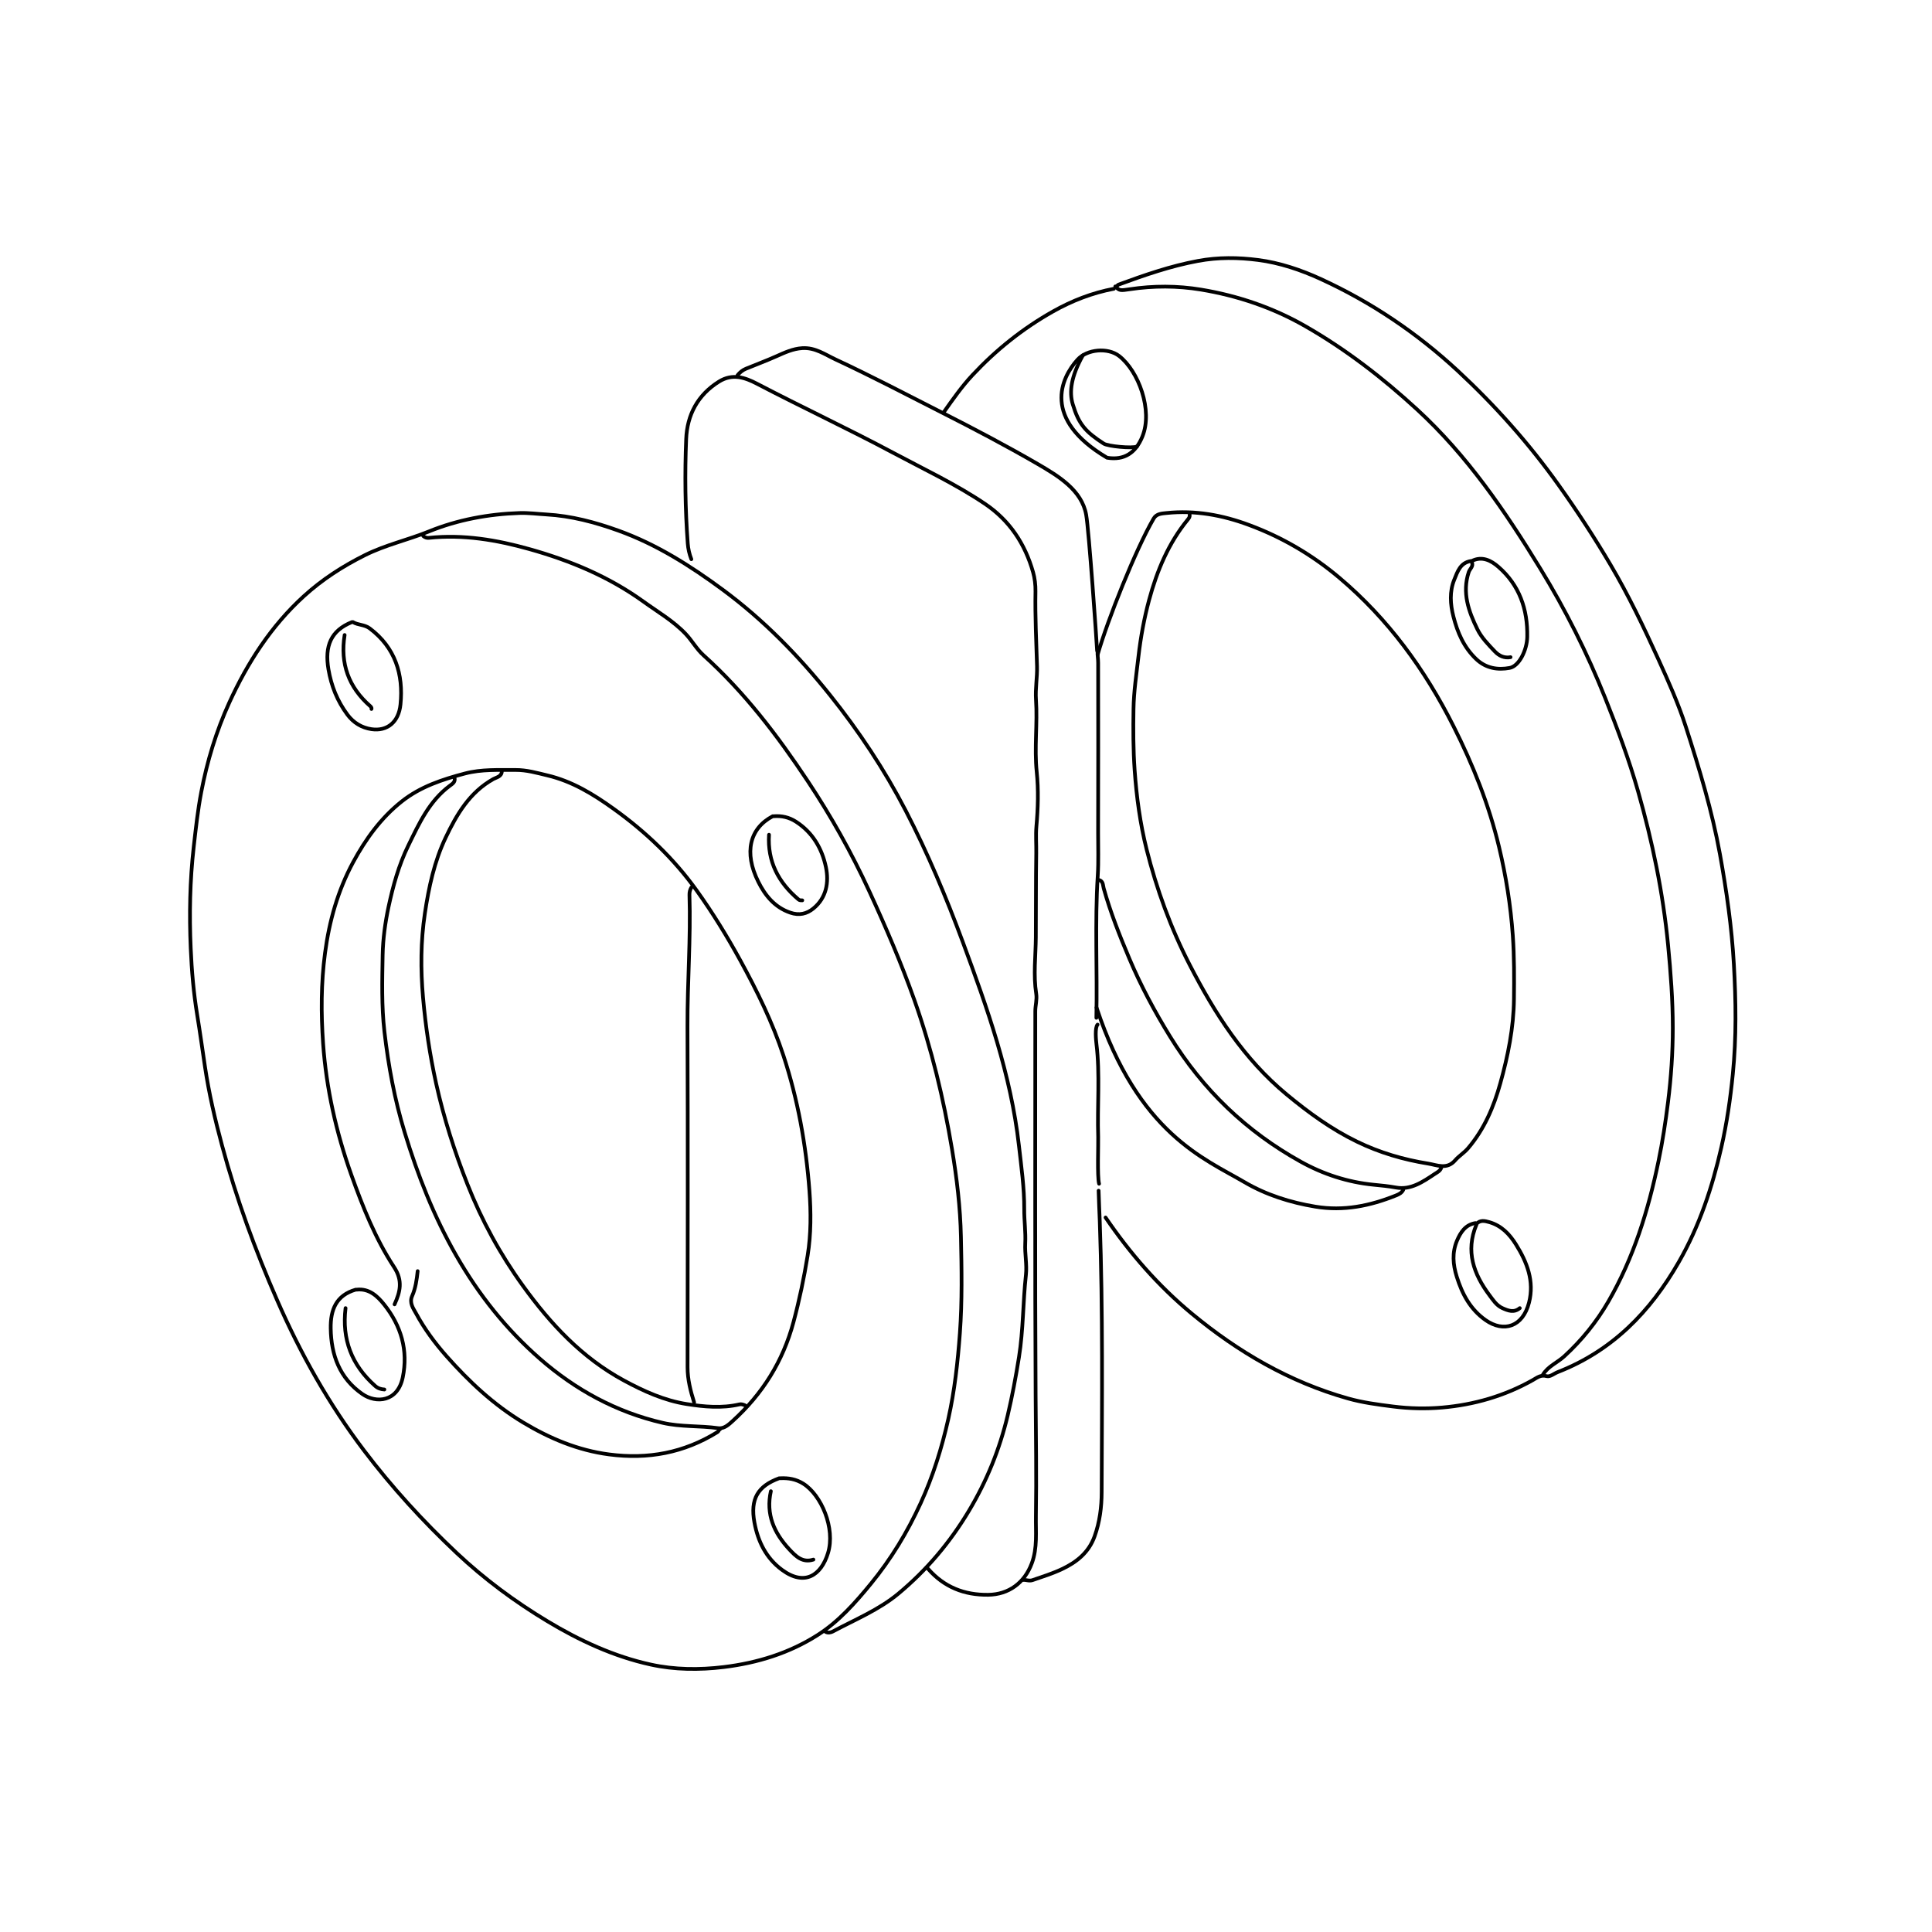 <?xml version="1.0" encoding="UTF-8"?>
<svg id="icons" xmlns="http://www.w3.org/2000/svg" viewBox="0 0 500 500">
  <defs>
    <style>
      .cls-1 {
        fill: none;
        stroke: #000;
        stroke-linecap: round;
        stroke-linejoin: round;
        stroke-width: .96px;
      }
    </style>
  </defs>
  <path class="cls-1" d="M213.62,422.29c.64.4,1.45.18,1.89-.05,5.76-3.09,11.92-5.59,16.98-9.8,7.31-6.08,13.37-13.24,18.28-21.46,4.63-7.75,7.94-15.92,10.02-24.68,1.18-4.99,2.11-10,2.92-15.07,1.13-7.08,1.02-14.22,1.8-21.31.29-2.69-.32-5.42-.18-8.13.15-2.97-.28-5.9-.26-8.85.03-5.55-.76-11.02-1.38-16.52-2.07-18.31-8.18-35.51-14.51-52.6-4.29-11.58-9.08-23.01-14.77-34-5.51-10.63-12.11-20.57-19.59-29.92-8.16-10.2-17.23-19.49-27.76-27.27-8.38-6.19-17.16-11.76-27.03-15.31-6.03-2.17-12.17-3.81-18.65-4.18-2.31-.13-4.63-.45-6.94-.37-8.05.27-16.01,1.75-23.37,4.74-5.49,2.23-11.29,3.5-16.64,6.17-5.75,2.87-11.02,6.27-15.77,10.59-8.51,7.75-14.59,17.21-19.32,27.56-3.38,7.4-5.73,15.16-7.26,23.18-.9,4.68-1.4,9.39-1.94,14.12-1,8.77-1.17,17.56-.78,26.32.25,5.75.74,11.52,1.68,17.25.73,4.44,1.34,8.92,2.01,13.38,1.02,6.87,2.6,13.63,4.4,20.32,3.7,13.77,8.61,27.15,14.32,40.2,6.02,13.76,13.34,26.79,22.44,38.79,7.23,9.54,15.27,18.33,23.97,26.52,7.16,6.74,15.07,12.6,23.47,17.65,8.34,5.02,17.21,9.14,26.77,11.23,6.18,1.35,12.52,1.41,18.89.64,8.74-1.06,16.99-3.62,24.33-8.31,5.37-3.43,9.67-8.28,13.75-13.26,5.24-6.4,9.45-13.36,12.88-20.85,3.2-6.99,5.47-14.3,7.15-21.78,1.64-7.32,2.45-14.74,3-22.24.61-8.31.45-16.61.27-24.89-.16-7.6-1.06-15.21-2.32-22.73-2.19-13.11-5.28-25.99-9.73-38.55-3.42-9.63-7.44-18.97-11.71-28.25-4.56-9.9-9.87-19.37-15.89-28.42-7.84-11.8-16.4-23.04-26.99-32.58-1.78-1.6-2.94-3.75-4.57-5.48-3.2-3.39-7.23-5.71-10.97-8.41-8.95-6.45-18.96-10.61-29.46-13.56-8.49-2.39-17.16-3.86-26.07-2.92-.56.06-1.02-.12-1.44-.48"/>
  <path class="cls-1" d="M399.3,355.77c1.32-2.19,3.73-3.11,5.53-4.76,4.53-4.15,8.36-8.9,11.41-14.17,6.53-11.3,10.35-23.62,12.98-36.34,1.05-5.07,1.83-10.16,2.47-15.31.79-6.37,1.23-12.78,1.23-19.15,0-7.17-.54-14.37-1.23-21.54-1.31-13.51-4.05-26.7-7.76-39.71-2.35-8.23-5.35-16.24-8.53-24.2-4.66-11.65-10.25-22.79-16.8-33.48-9.11-14.88-18.92-29.24-31.85-41.13-8.89-8.17-18.42-15.54-28.93-21.56-8.43-4.83-17.54-7.91-27.06-9.48-6.06-1-12.27-1.01-18.41-.08-2.42.37-2.66.38-3.71-.73"/>
  <path class="cls-1" d="M286.12,315.09c6.32,9.28,13.64,17.69,22.28,24.85,12.02,9.96,25.33,17.71,40.43,21.97,3.78,1.07,7.74,1.59,11.69,2.09,4.25.54,8.51.63,12.69.27,8.25-.71,16.17-2.99,23.45-7.09,1.14-.64,2.06-1.46,3.62-1.03.88.24,1.91-.69,2.87-1.06,14.11-5.5,23.96-15.62,31.34-28.51,5.32-9.29,8.64-19.3,11-29.68,1.41-6.23,2.33-12.52,2.96-18.9.95-9.51.81-19.01.27-28.48-.54-9.55-1.9-19.04-3.61-28.5-2.04-11.26-5.35-22.14-8.83-32.97-1.92-5.96-4.52-11.75-7.12-17.48-3.78-8.31-7.72-16.56-12.38-24.44-4.17-7.06-8.64-13.91-13.4-20.58-7.69-10.79-16.46-20.63-26.14-29.61-10.52-9.75-22.32-17.71-35.38-23.71-5.19-2.38-10.63-4.22-16.27-4.95-5.14-.66-10.3-.73-15.57.25-7.11,1.32-13.83,3.66-20.55,6.13-.19.07-.32.31-.48.47"/>
  <path class="cls-1" d="M117.66,201.43c.17,1-.63,1.46-1.21,1.89-5.36,3.98-7.99,9.79-10.8,15.55-2.47,5.06-3.94,10.44-5.1,15.84-.86,4.04-1.44,8.24-1.52,12.42-.12,6.62-.3,13.26.46,19.86,1.02,8.84,2.63,17.56,5.24,26.09,3.38,11.07,7.56,21.76,13.35,31.86,5.79,10.11,12.93,19.09,21.65,26.71,9.2,8.04,19.75,13.8,31.77,16.58,4.73,1.09,9.59.71,14.37,1.38,1.53.22,2.76-.96,3.79-1.9,7.69-6.99,12.96-15.38,15.69-25.54,1.53-5.71,2.73-11.46,3.67-17.27.89-5.53.87-11.18.46-16.74-.88-11.88-3-23.6-6.71-34.92-2.82-8.59-6.82-16.73-11.17-24.67-3.43-6.25-7.18-12.36-11.32-18.13-5.9-8.23-13.21-15.19-21.46-21.11-5.28-3.79-10.75-7.15-17.21-8.67-2.7-.64-5.35-1.41-8.15-1.39-4.41.03-8.81-.23-13.17.92-5.83,1.54-11.45,3.38-16.28,7.19-5.45,4.31-9.4,9.8-12.65,15.82-3.94,7.32-6.15,15.18-7.24,23.43-1.04,7.82-1.05,15.6-.5,23.46.83,11.69,3.39,22.98,7.3,33.95,2.95,8.28,6.22,16.51,11.06,23.88,2.33,3.54,1.58,6.42.13,9.64"/>
  <path class="cls-1" d="M284.06,169.45c2.56-8.96,9.85-27.26,14.51-35.26.74-1.27,2.14-1.29,3.34-1.42,7.35-.76,14.41.52,21.3,3.08,8.61,3.19,16.43,7.78,23.42,13.68,12.62,10.66,22.12,23.7,29.55,38.45,5.05,10.02,9.17,20.33,11.76,31.18,1.8,7.51,3.02,15.16,3.57,22.94.39,5.52.36,11.02.3,16.52-.09,7.4-1.55,14.65-3.54,21.77-1.71,6.12-4.15,11.86-8.34,16.78-1.01,1.19-2.36,1.98-3.34,3.12-2.13,2.48-4.69,1.22-6.97.85-6.39-1.02-12.59-2.84-18.43-5.68-6.63-3.22-12.54-7.52-18.19-12.2-11.06-9.15-18.61-20.96-25.09-33.52-4.91-9.51-8.57-19.57-11.17-29.92-1.68-6.69-2.61-13.59-3.1-20.54-.37-5.28-.38-10.54-.29-15.8.07-4.56.77-9.1,1.29-13.65.57-4.94,1.46-9.8,2.75-14.58,2.04-7.54,5.01-14.69,10.03-20.81.32-.39.53-.72.46-1.21"/>
  <path class="cls-1" d="M129.87,199.52c.03,1.47-1.41,1.65-2.19,2.09-6.15,3.44-9.5,9.17-12.35,15.17-2.93,6.17-4.36,12.82-5.37,19.59-1.09,7.26-1.12,14.49-.48,21.79.66,7.5,1.77,14.91,3.39,22.25,1.98,8.92,4.75,17.59,8.11,26.09,3.71,9.38,8.48,18.15,14.39,26.31,7.11,9.83,15.21,18.56,26.06,24.44,5.17,2.8,10.5,5.21,16.3,6.12,4.49.7,9.08,1.14,13.63.08.5-.12.97.06,1.43.24"/>
  <path class="cls-1" d="M178.92,144.72c-.52-1.31-.83-2.7-.93-4.07-.67-9-.78-18.03-.41-27.03.25-6.19,2.94-11.41,8.5-14.87,3.49-2.17,6.74-1.05,9.81.55,11.67,6.1,23.6,11.66,35.22,17.86,7.97,4.26,16.15,8.1,23.69,13.16,6.51,4.37,10.48,10.43,12.56,17.77.43,1.52.65,3.27.62,5-.12,6.46.21,12.92.4,19.38.08,2.86-.47,5.7-.27,8.62.42,6.2-.46,12.41.19,18.67.48,4.64.34,9.4-.08,14.11-.2,2.29,0,4.62-.04,6.94-.12,7.26-.05,14.52-.11,21.78-.04,4.85-.66,9.74.1,14.6.24,1.51-.24,3.02-.24,4.54.02,33.18-.1,66.36.09,99.54.06,10.37.24,20.74.07,31.11-.07,4.05.43,8.21-1.07,12.22-1.88,5.04-5.95,8.06-11.28,8.13-6.2.08-11.43-2-15.55-6.71"/>
  <path class="cls-1" d="M178.92,229.67c-.34.59-.51,1.2-.49,1.91.36,11.33-.55,22.64-.51,33.98.12,29.43.05,58.86.02,88.3,0,3.16.77,6.13,1.7,9.09"/>
  <path class="cls-1" d="M284.32,308.15c.06,2.62.21,5.28.3,7.9.82,23.36.56,46.74.49,70.11-.01,3.87-.5,7.77-1.85,11.49-1.49,4.1-4.54,6.59-8.36,8.4-2.48,1.18-5.08,1.99-7.66,2.88-.89.31-1.61-.1-2.41-.04"/>
  <path class="cls-1" d="M284.04,168.65c-.02.92.16,1.91.16,2.87.01,14.68.04,29.35-.01,44.03-.01,3.67.14,7.38-.09,11-.78,12.29-.09,24.58-.36,36.86"/>
  <path class="cls-1" d="M284.45,227.75c1.1.33.96,1.36,1.19,2.16,1.75,6.24,4.12,12.24,6.65,18.21,2.97,7.01,6.51,13.64,10.51,20.12,8.5,13.8,19.78,24.61,33.86,32.42,5.79,3.21,12.1,5.29,18.85,5.95,1.88.18,3.86.37,5.78.72,3.82.7,6.97-1.49,10.01-3.51.63-.42,1.45-.78,1.7-1.64"/>
  <path class="cls-1" d="M108.09,328.97c-.23,2.21-.54,4.41-1.44,6.46-.78,1.77.34,3.23,1.04,4.51,2.15,3.98,4.86,7.64,7.85,11.02,5.85,6.61,12.29,12.64,19.87,17.19,6.84,4.1,14.12,7.19,22.21,8.25,10.08,1.32,19.38-.4,28.03-5.76.37-.23.35-.62.69-.76"/>
  <path class="cls-1" d="M283.78,260.75c10.75,32.62,28.08,39.19,38.27,45.18,5.63,3.3,11.85,5.27,18.37,6.35,7.31,1.21,14.12-.19,20.84-2.89.83-.33,1.5-.67,1.9-1.47"/>
  <path class="cls-1" d="M380.64,145.2c-2.72.44-3.44,2.75-4.27,4.8-1.27,3.11-1.04,6.39-.23,9.55,1.05,4.14,2.7,7.99,5.92,11.04,2.51,2.38,5.56,2.83,8.62,2.27,2.49-.45,4.51-4.66,4.57-8.04.13-7.14-2.02-13.39-7.48-18.13-1.83-1.59-4.19-2.88-6.89-1.5"/>
  <path class="cls-1" d="M381.84,316.53c-2.62.44-3.85,2.39-4.77,4.55-1.3,3.08-1.06,6.16-.06,9.34,1.41,4.51,3.52,8.46,7.47,11.23,4.65,3.26,9.62,1.77,11.23-4.54,1.42-5.56-.52-10.46-3.38-15.05-1.63-2.62-3.74-4.87-6.9-5.77-1.19-.34-2.37-.62-3.35.48"/>
  <path class="cls-1" d="M283.93,168.4c-.13-2.66-2.11-31.09-2.83-35.17-1.13-6.35-7.1-9.99-12.65-13.21-8.1-4.69-16.38-9.04-24.72-13.27-9.13-4.63-18.19-9.4-27.48-13.72-2.76-1.29-5.26-3.13-8.62-2.93-2.44.15-4.58,1.16-6.65,2.08-2.62,1.17-5.3,2.16-7.94,3.25-.87.36-1.57.94-2.16,1.67"/>
  <path class="cls-1" d="M288.28,74.73c-5.6,1.06-10.84,3.09-15.78,5.88-7.8,4.4-14.72,9.93-20.84,16.48-2.77,2.97-5.08,6.28-7.41,9.58"/>
  <path class="cls-1" d="M286.52,118.46c4.43.73,7.41-1.25,9.13-5.49,2.77-6.81-1.01-16.94-6.02-20.84-2.91-2.26-8.31-1.78-10.78.96-4.25,4.69-9.29,15.34,7.66,25.37"/>
  <path class="cls-1" d="M380.88,145.44c.57,1.1-.5,1.77-.77,2.61-1.77,5.36-.04,10.17,2.25,14.83,1.08,2.19,2.85,3.97,4.53,5.74,1.05,1.1,2.41,1.76,4.04,1.46"/>
  <path class="cls-1" d="M280.25,91.95c-3.07,5.52-3.59,9.46-2.61,12.71,1.55,5.13,3.24,7.06,8.01,10.15,1.05.68,7.31,1.3,8.6.75"/>
  <path class="cls-1" d="M382.07,317.01c-2.82,6.79-.71,12.69,3.38,18.16.93,1.24,1.83,2.67,3.33,3.35,1.47.67,3.02,1.3,4.54.02"/>
  <path class="cls-1" d="M89.43,338.54c-.97,8.04,1.56,14.74,7.64,20.12.74.66,1.51.88,2.41.94"/>
  <path class="cls-1" d="M199.5,385.92c-1.33,5.95.81,10.81,4.79,15.07,1.68,1.8,3.4,3.53,6.22,2.63"/>
  <path class="cls-1" d="M89.19,164.34c-1.19,7.39,1.02,13.53,6.67,18.45.08.07.39.38.27.69"/>
  <path class="cls-1" d="M199.02,216.03c-.43,6.94,2.44,12.38,7.64,16.76.33.28.64.18.97.22"/>
  <path class="cls-1" d="M284.05,265.17c-.74.77-.4,4.06-.3,4.94.98,8.04.19,16.12.46,24.17.06,1.83-.27,10.25.23,12.07"/>
  <path class="cls-1" d="M92.06,333.76c-5.09,1.46-6.55,5.24-6.47,10.05.11,6.92,2.32,12.88,8.17,16.95,3.57,2.49,9.14,2.1,10.47-4.28,1.45-6.99-.41-13.35-4.8-18.85-1.73-2.16-3.86-4.23-7.12-3.87"/>
  <path class="cls-1" d="M91.1,160.99c-5.47,2.18-7.12,6.2-6.1,12.22.75,4.39,2.3,8.2,4.89,11.71,1.58,2.13,3.7,3.41,6.24,3.79,4.09.6,7.07-1.83,7.52-6.44.77-7.74-1.34-14.67-7.98-19.65-1.36-1.02-3.01-.81-4.34-1.63"/>
  <path class="cls-1" d="M201.65,382.57c-5.52,2.02-7.54,5.33-6.4,11.48.9,4.83,2.98,9.17,7.12,12.22,5.91,4.36,10.16,1.37,11.91-4.33,1.97-6.42-1.74-15.04-6.38-17.96-1.89-1.19-3.86-1.52-6-1.41"/>
  <path class="cls-1" d="M199.98,211.24c-5.97,3.14-7.51,9.38-3.74,16.95,1.73,3.47,4.18,6.6,8.27,8,2.35.81,4.29.3,5.97-1.06,3.42-2.78,4.08-6.81,3.27-10.7-1-4.78-3.41-8.98-7.76-11.78-1.81-1.16-3.69-1.57-5.76-1.41"/>
</svg>